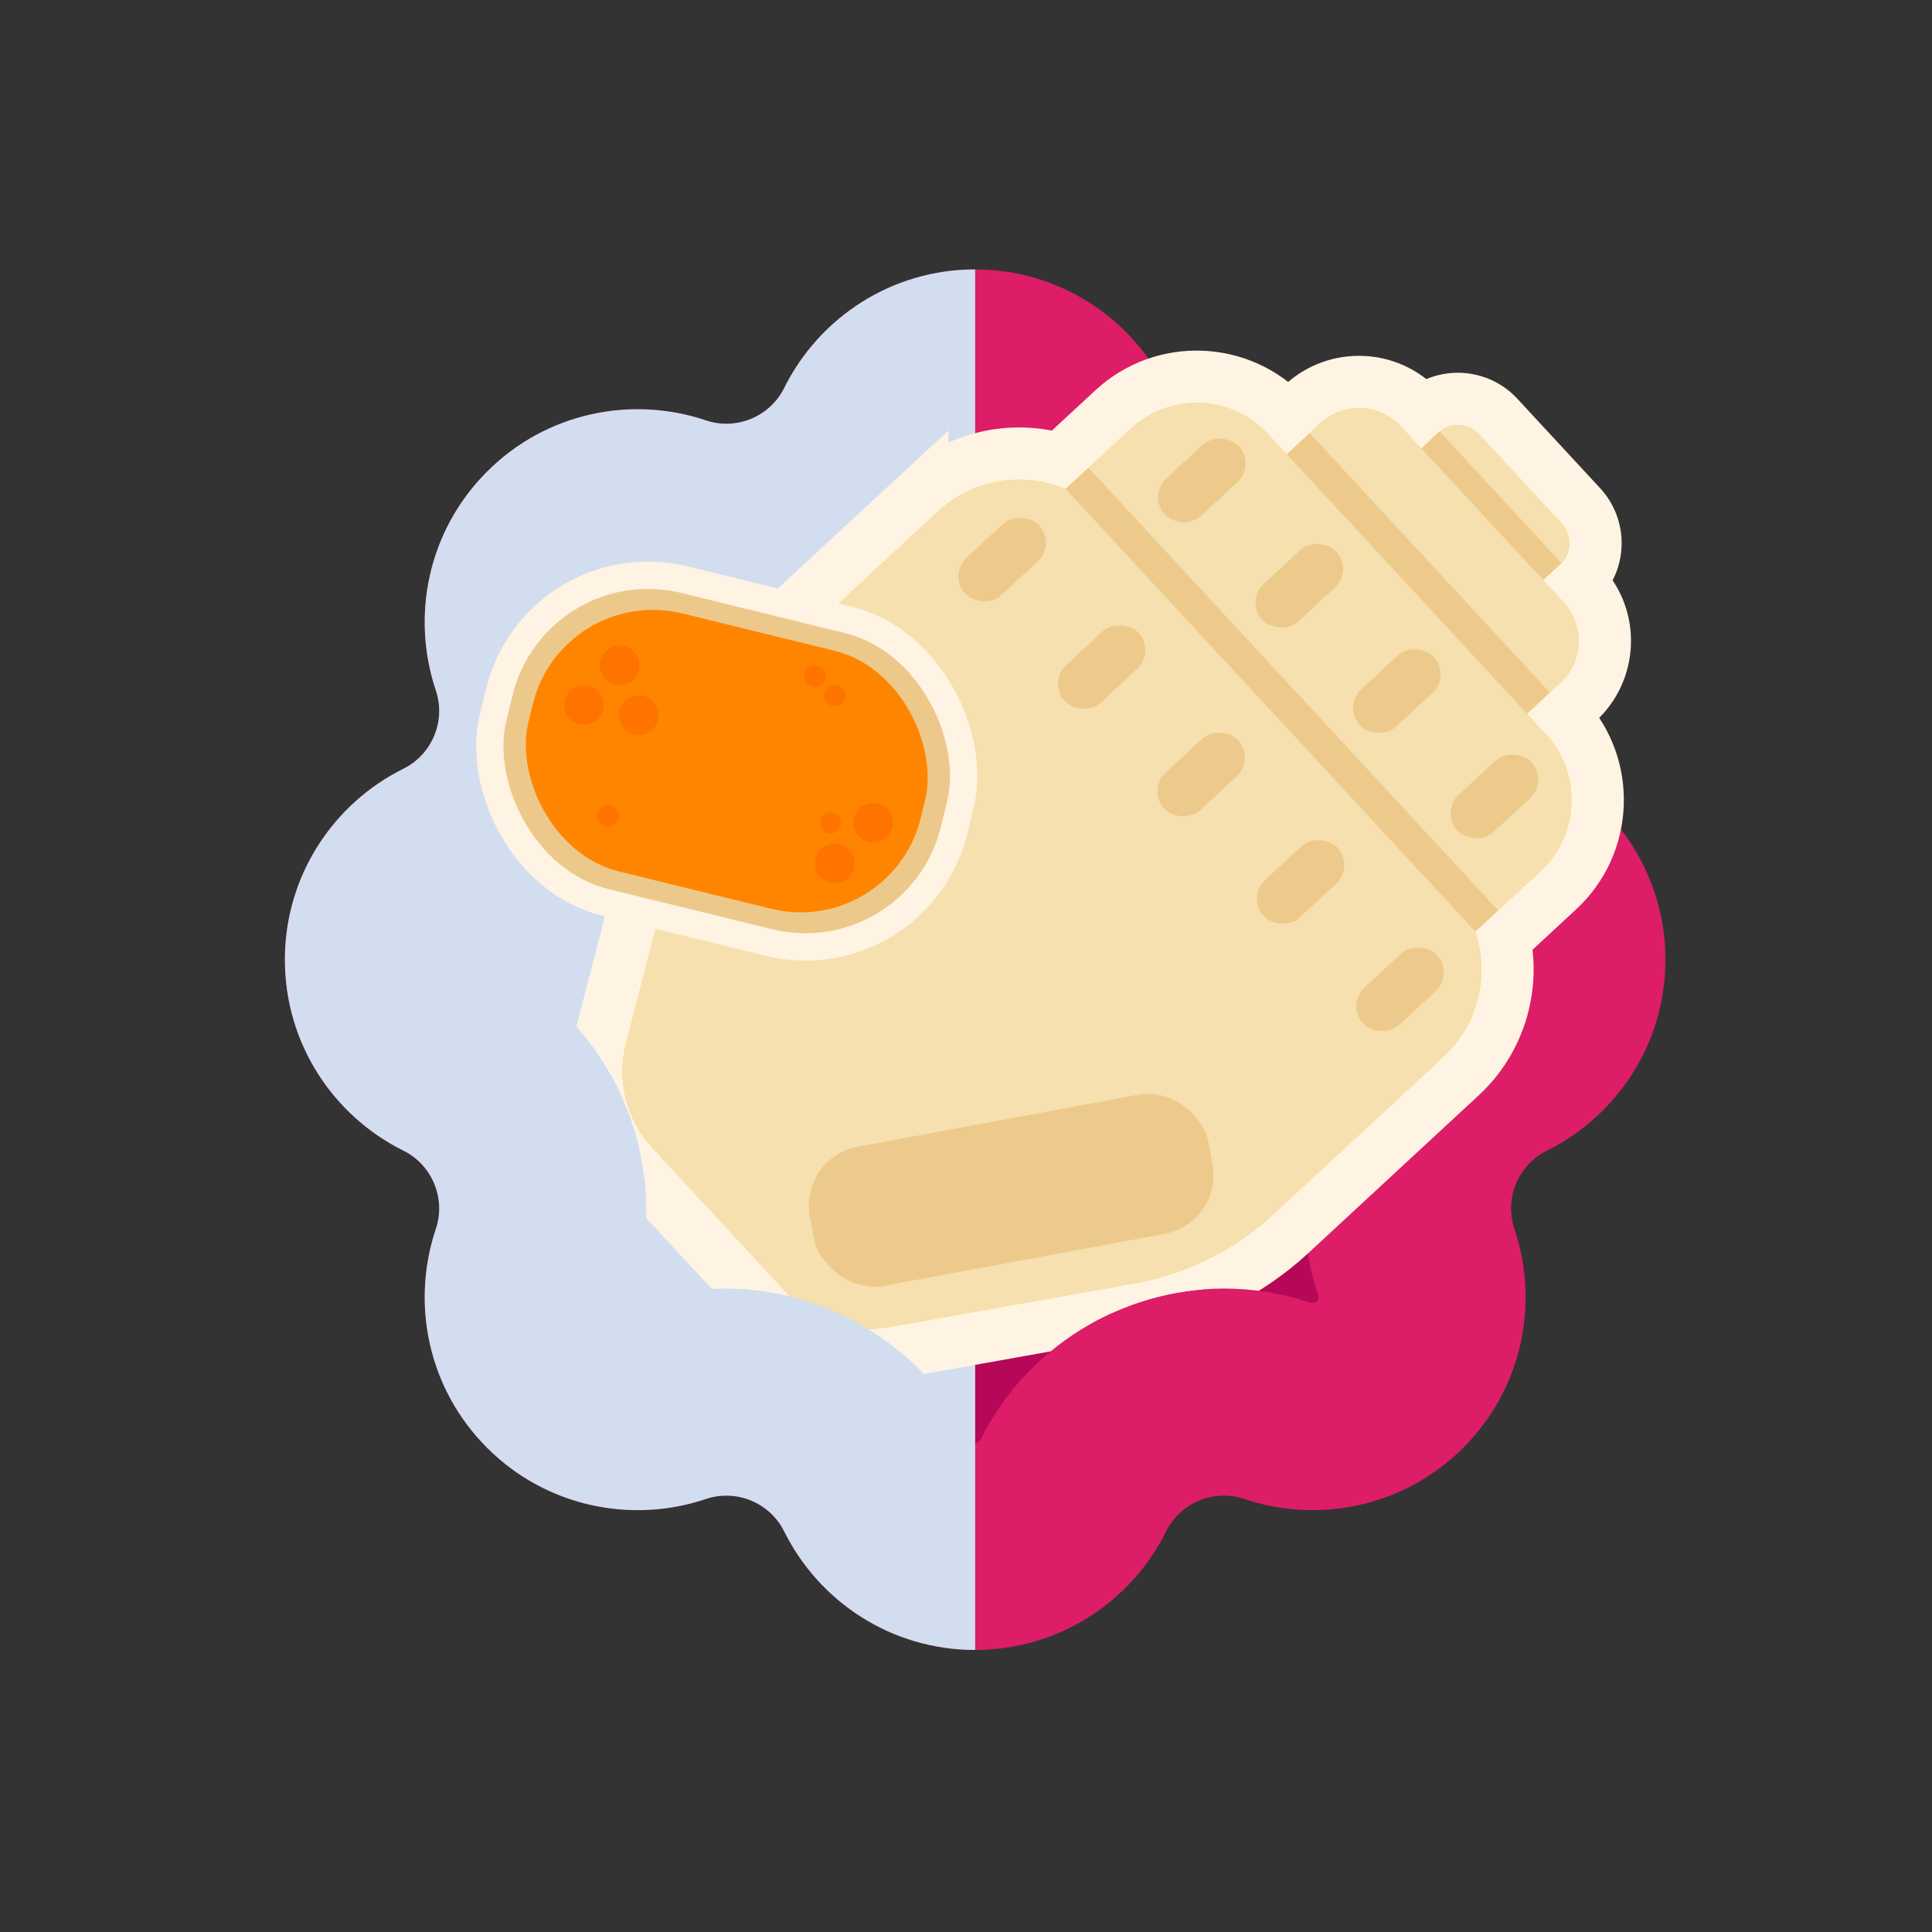 <?xml version="1.0" encoding="UTF-8"?>
<svg xmlns="http://www.w3.org/2000/svg" width="150" height="150" xmlns:xlink="http://www.w3.org/1999/xlink" version="1.1" viewBox="0 0 150 150">
  <rect x="0" y="0" width="150" height="150" fill="#333333" stroke="none"/>
  <!-- Generator: Adobe Illustrator 29.4.0, SVG Export Plug-In . SVG Version: 2.1.0 Build 152)  -->
  <defs>
    <clipPath id="clippath">
      <path d="M120.095,59.683c-2.225-1.104-3.308-3.716-2.515-6.071,1.944-5.772.625-12.396-3.974-16.996h0c-4.599-4.6-11.224-5.918-16.996-3.975-2.354.793-4.967-.289-6.071-2.515-2.707-5.456-8.324-9.208-14.828-9.208s-12.121,3.752-14.828,9.208c-1.104,2.225-3.716,3.307-6.071,2.515-5.772-1.944-12.397-.625-16.996,3.974h0c-4.599,4.6-5.918,11.224-3.974,16.996.793,2.354-.289,4.967-2.515,6.071-5.456,2.707-9.208,8.324-9.208,14.828h0c0,6.505,3.752,12.121,9.208,14.828,2.225,1.104,3.307,3.716,2.515,6.071-1.944,5.772-.625,12.397,3.974,16.996,4.6,4.599,11.224,5.918,16.996,3.974,2.354-.793,4.967.289,6.071,2.515,2.707,5.456,8.324,9.208,14.828,9.208s12.121-3.752,14.828-9.208c1.104-2.225,3.716-3.308,6.071-2.515,5.772,1.944,12.397.625,16.996-3.974,4.599-4.599,5.918-11.224,3.974-16.996-.793-2.354.289-4.967,2.515-6.071,5.456-2.707,9.208-8.324,9.208-14.828h0c0-6.505-3.752-12.121-9.208-14.828Z" style="fill: none;"/>
    </clipPath>
    <clipPath id="clippath-1">
      <path d="M115.206,25.254l-25.52-.217-49.272,19.439-4.049,7.186-.869,13.754,7.134,5.921c-1.255,1.056-2.634,1.992-4.156,2.748-.083.042-.276.165-.276.426s.192.385.276.427c9.391,4.66,13.95,15.667,10.604,25.604-.029.088-.078.312.106.496.053.053.133.133.323.133.061,0,.12-.01.177-.028,2.166-.729,4.422-1.098,6.706-1.098,7.95,0,15.366,4.594,18.895,11.706.041.083.165.275.426.275s.385-.193.425-.273c3.527-7.112,10.944-11.708,18.895-11.708,2.285,0,4.542.37,6.709,1.099.053.018.114.027.174.027.189,0,.27-.081.323-.133l15.791-13.665,3.692-8.796,7.582-13.863,2.735-22.3-16.833-17.158Z" style="fill: none;"/>
    </clipPath>
    <clipPath id="clippath-2">
      <path d="M69.007,103.045l19.096-3.405c4.018-.716,7.745-2.571,10.74-5.344l13.221-12.24c2.744-2.54,3.588-6.387,2.479-9.733l5.075-4.698c3.031-2.807,3.215-7.583.409-10.615l-1.477-1.595,2.617-2.423c1.777-1.646,1.885-4.446.24-6.223l-1.601-1.729,1.328-1.23c.902-.835.957-2.256.122-3.158l-6.427-6.942c-.835-.902-2.256-.957-3.158-.122l-1.328,1.23-1.601-1.729c-1.645-1.777-4.446-1.885-6.223-.24l-2.618,2.423-1.477-1.595c-2.807-3.031-7.583-3.215-10.615-.409l-5.075,4.698c-3.251-1.363-7.151-.817-9.894,1.723l-13.221,12.24c-2.995,2.773-5.131,6.347-6.154,10.297l-4.863,18.778c-.745,2.875.025,5.932,2.043,8.111l10.432,11.267c2.018,2.179,5.006,3.182,7.93,2.661Z" style="clip-rule: evenodd; fill: none;"/>
    </clipPath>
  </defs>
  <g style="isolation: isolate;">
    <g id="Layer_1">
      <g>
        <g style="clip-path: url(#clippath);">
          <path d="M120.095,59.683c-2.225-1.104-3.308-3.716-2.515-6.071,1.944-5.772.625-12.396-3.974-16.996h0c-4.599-4.6-11.224-5.918-16.996-3.975-2.354.793-4.967-.289-6.071-2.515-2.707-5.456-8.324-9.208-14.828-9.208s-12.121,3.752-14.828,9.208c-1.104,2.225-3.716,3.307-6.071,2.515-5.772-1.944-12.397-.625-16.996,3.974h0c-4.599,4.6-5.918,11.224-3.974,16.996.793,2.354-.289,4.967-2.515,6.071-5.456,2.707-9.208,8.324-9.208,14.828h0c0,6.505,3.752,12.121,9.208,14.828,2.225,1.104,3.307,3.716,2.515,6.071-1.944,5.772-.625,12.397,3.974,16.996,4.6,4.599,11.224,5.918,16.996,3.974,2.354-.793,4.967.289,6.071,2.515,2.707,5.456,8.324,9.208,14.828,9.208s12.121-3.752,14.828-9.208c1.104-2.225,3.716-3.308,6.071-2.515,5.772,1.944,12.397.625,16.996-3.974,4.599-4.599,5.918-11.224,3.974-16.996-.793-2.354.289-4.967,2.515-6.071,5.456-2.707,9.208-8.324,9.208-14.828h0c0-6.505-3.752-12.121-9.208-14.828Z" style="fill: #dd1d68;"/>
          <path d="M75.712,112.025c-.261,0-.385-.193-.426-.275-3.529-7.111-10.945-11.705-18.895-11.705-2.284,0-4.541.369-6.706,1.098-.057.019-.116.028-.177.028-.189,0-.27-.08-.323-.133-.184-.184-.136-.408-.106-.496,3.346-9.936-1.214-20.944-10.605-25.604-.084-.042-.276-.165-.276-.427s.193-.384.276-.426c9.393-4.661,13.952-15.668,10.605-25.605-.029-.087-.078-.311.106-.495.055-.054.135-.134.323-.134.061,0,.12.009.173.027,2.166.73,4.425,1.1,6.712,1.1,7.949-.001,15.364-4.595,18.892-11.704.042-.084.166-.277.427-.277s.385.194.426.276c3.527,7.11,10.943,11.705,18.894,11.705,2.287-.001,4.546-.371,6.714-1.101.049-.017.109-.026.17-.026.19,0,.271.081.324.134.184.183.135.408.105.496-3.347,9.935,1.212,20.943,10.604,25.604.085.042.277.165.277.426s-.193.385-.276.426c-9.394,4.662-13.953,15.669-10.606,25.606.029.087.078.311-.106.495-.053.052-.133.133-.323.133-.061,0-.121-.009-.174-.027-2.168-.73-4.424-1.099-6.709-1.099-7.951,0-15.368,4.595-18.895,11.707-.04.081-.164.273-.425.273Z" style="fill: #b50859;"/>
          <rect x="22.12" y="20.92" width="53.592" height="107.183" style="fill: #d2deef; mix-blend-mode: multiply;"/>
        </g>
        <g style="clip-path: url(#clippath-1);">
          <g>
            <path d="M71.524,38.269c2.893-2.679,6.996-3.608,10.751-2.516l4.218-3.905c3.823-3.54,9.813-3.309,13.353.514l.16.173,1.196-1.107c2.566-2.376,6.586-2.221,8.962.345l.285.308c1.691-1.474,4.267-1.345,5.802.313l6.427,6.942c1.534,1.657,1.465,4.236-.135,5.808l.285.308c2.376,2.566,2.221,6.586-.345,8.962l-1.195,1.107.16.173c3.54,3.823,3.309,9.813-.514,13.353l-4.218,3.905c.8,3.827-.442,7.847-3.335,10.525l-13.221,12.24c-3.274,3.031-7.325,5.047-11.717,5.829l-19.096,3.405c-3.591.64-7.214-.575-9.692-3.252l-10.432-11.267c-2.478-2.677-3.411-6.382-2.497-9.913l4.864-18.778c1.118-4.318,3.44-8.203,6.713-11.233l13.221-12.24Z" style="fill: #fff4e4; fill-rule: evenodd; stroke: #fff4e4; stroke-miterlimit: 10; stroke-width: 4.233px;"/>
            <g style="clip-path: url(#clippath-2);">
              <path d="M69.007,103.045l19.096-3.405c4.018-.716,7.745-2.571,10.74-5.344l13.221-12.24c2.744-2.54,3.588-6.387,2.479-9.733l5.075-4.698c3.031-2.807,3.215-7.583.409-10.615l-1.477-1.595,2.617-2.423c1.777-1.646,1.885-4.446.24-6.223l-1.601-1.729,1.328-1.23c.902-.835.957-2.256.122-3.158l-6.427-6.942c-.835-.902-2.256-.957-3.158-.122l-1.328,1.23-1.601-1.729c-1.645-1.777-4.446-1.885-6.223-.24l-2.618,2.423-1.477-1.595c-2.807-3.031-7.583-3.215-10.615-.409l-5.075,4.698c-3.251-1.363-7.151-.817-9.894,1.723l-13.221,12.24c-2.995,2.773-5.131,6.347-6.154,10.297l-4.863,18.778c-.745,2.875.025,5.932,2.043,8.111l10.432,11.267c2.018,2.179,5.006,3.182,7.93,2.661Z" style="fill: #f8d927; fill-rule: evenodd;"/>
              <path d="M69.007,103.045l19.096-3.405c4.018-.716,7.745-2.571,10.74-5.344l13.221-12.24c2.744-2.54,3.588-6.387,2.479-9.733l5.075-4.698c3.031-2.807,3.215-7.583.409-10.615l-1.477-1.595,2.617-2.423c1.777-1.646,1.885-4.446.24-6.223l-1.601-1.729,1.328-1.23c.902-.835.957-2.256.122-3.158l-6.427-6.942c-.835-.902-2.256-.957-3.158-.122l-1.328,1.23-1.601-1.729c-1.645-1.777-4.446-1.885-6.223-.24l-2.618,2.423-1.477-1.595c-2.807-3.031-7.583-3.215-10.615-.409l-5.075,4.698c-3.251-1.363-7.151-.817-9.894,1.723l-13.221,12.24c-2.995,2.773-5.131,6.347-6.154,10.297l-4.863,18.778c-.745,2.875.025,5.932,2.043,8.111l10.432,11.267c2.018,2.179,5.006,3.182,7.93,2.661Z" style="fill: #f7e0af; fill-rule: evenodd;"/>
              <rect x="62.766" y="86.914" width="31.482" height="10.997" rx="4.636" ry="4.636" transform="translate(172.547 168.963) rotate(169.495)" style="fill: #edca8c;"/>
              <rect x="98.317" y="29.855" width="2.422" height="48.935" transform="translate(-10.411 82.077) rotate(-42.794)" style="fill: #edca8c;"/>
              <g>
                <rect x="112.113" y="59.853" width="7.821" height="3.966" rx="1.983" ry="1.983" transform="translate(243.171 28.388) rotate(137.206)" style="fill: #edca8c;"/>
                <rect x="104.541" y="51.674" width="7.821" height="3.966" rx="1.983" ry="1.983" transform="translate(224.485 19.352) rotate(137.206)" style="fill: #edca8c;"/>
                <rect x="96.968" y="43.495" width="7.821" height="3.966" rx="1.983" ry="1.983" transform="translate(205.799 10.315) rotate(137.206)" style="fill: #edca8c;"/>
                <rect x="89.395" y="35.315" width="7.821" height="3.966" rx="1.983" ry="1.983" transform="translate(187.113 1.278) rotate(137.206)" style="fill: #edca8c;"/>
              </g>
              <g>
                <rect x="97.068" y="66.489" width="7.821" height="3.966" rx="1.983" ry="1.983" transform="translate(221.595 50.115) rotate(137.206)" style="fill: #edca8c;"/>
                <rect x="104.791" y="74.831" width="7.821" height="3.966" rx="1.983" ry="1.983" transform="translate(240.652 59.331) rotate(137.206)" style="fill: #edca8c;"/>
                <rect x="89.345" y="58.147" width="7.821" height="3.966" rx="1.983" ry="1.983" transform="translate(202.537 40.898) rotate(137.206)" style="fill: #edca8c;"/>
                <rect x="81.622" y="49.805" width="7.821" height="3.966" rx="1.983" ry="1.983" transform="translate(183.479 31.682) rotate(137.206)" style="fill: #edca8c;"/>
                <rect x="73.899" y="41.463" width="7.821" height="3.966" rx="1.983" ry="1.983" transform="translate(164.422 22.466) rotate(137.206)" style="fill: #edca8c;"/>
              </g>
              <rect x="108.909" y="21.106" width="2.422" height="46.82" transform="translate(-.928 86.663) rotate(-42.794)" style="fill: #edca8c;"/>
              <rect x="114.823" y="15.855" width="1.938" height="46.82" transform="translate(4.149 89.118) rotate(-42.794)" style="fill: #edca8c;"/>
            </g>
          </g>
          <g>
            <rect x="39.059" y="47.253" width="34.726" height="23.676" rx="10.823" ry="10.823" transform="translate(15.694 -11.736) rotate(13.776)" style="fill: #fff3e3; stroke: #fff3e3; stroke-miterlimit: 10; stroke-width: 4.242px;"/>
            <rect x="39.059" y="47.253" width="34.726" height="23.676" rx="10.823" ry="10.823" transform="translate(15.694 -11.736) rotate(13.776)" style="fill: #ecc98b;"/>
            <g>
              <rect x="40.747" y="48.778" width="31.359" height="20.629" rx="9.6" ry="9.6" transform="translate(15.694 -11.737) rotate(13.776)" style="fill: #ff8500;"/>
              <circle cx="48.115" cy="51.661" r="1.539" style="fill: #ff7300;"/>
              <circle cx="45.332" cy="54.74" r="1.539" style="fill: #ff7300;"/>
              <circle cx="49.59" cy="55.53" r="1.539" style="fill: #ff7300;"/>
              <circle cx="47.218" cy="63.321" r=".836" style="fill: #ff7300;"/>
              <circle cx="63.272" cy="52.498" r=".836" style="fill: #ff7300;"/>
              <circle cx="64.812" cy="53.991" r=".836" style="fill: #ff7300;"/>
              <circle cx="64.489" cy="63.876" r=".836" style="fill: #ff7300;"/>
              <circle cx="64.812" cy="67.023" r="1.539" style="fill: #ff7300;"/>
              <circle cx="67.788" cy="63.876" r="1.539" style="fill: #ff7300;"/>
            </g>
          </g>
        </g>
      </g>
    </g>
  </g>
</svg>